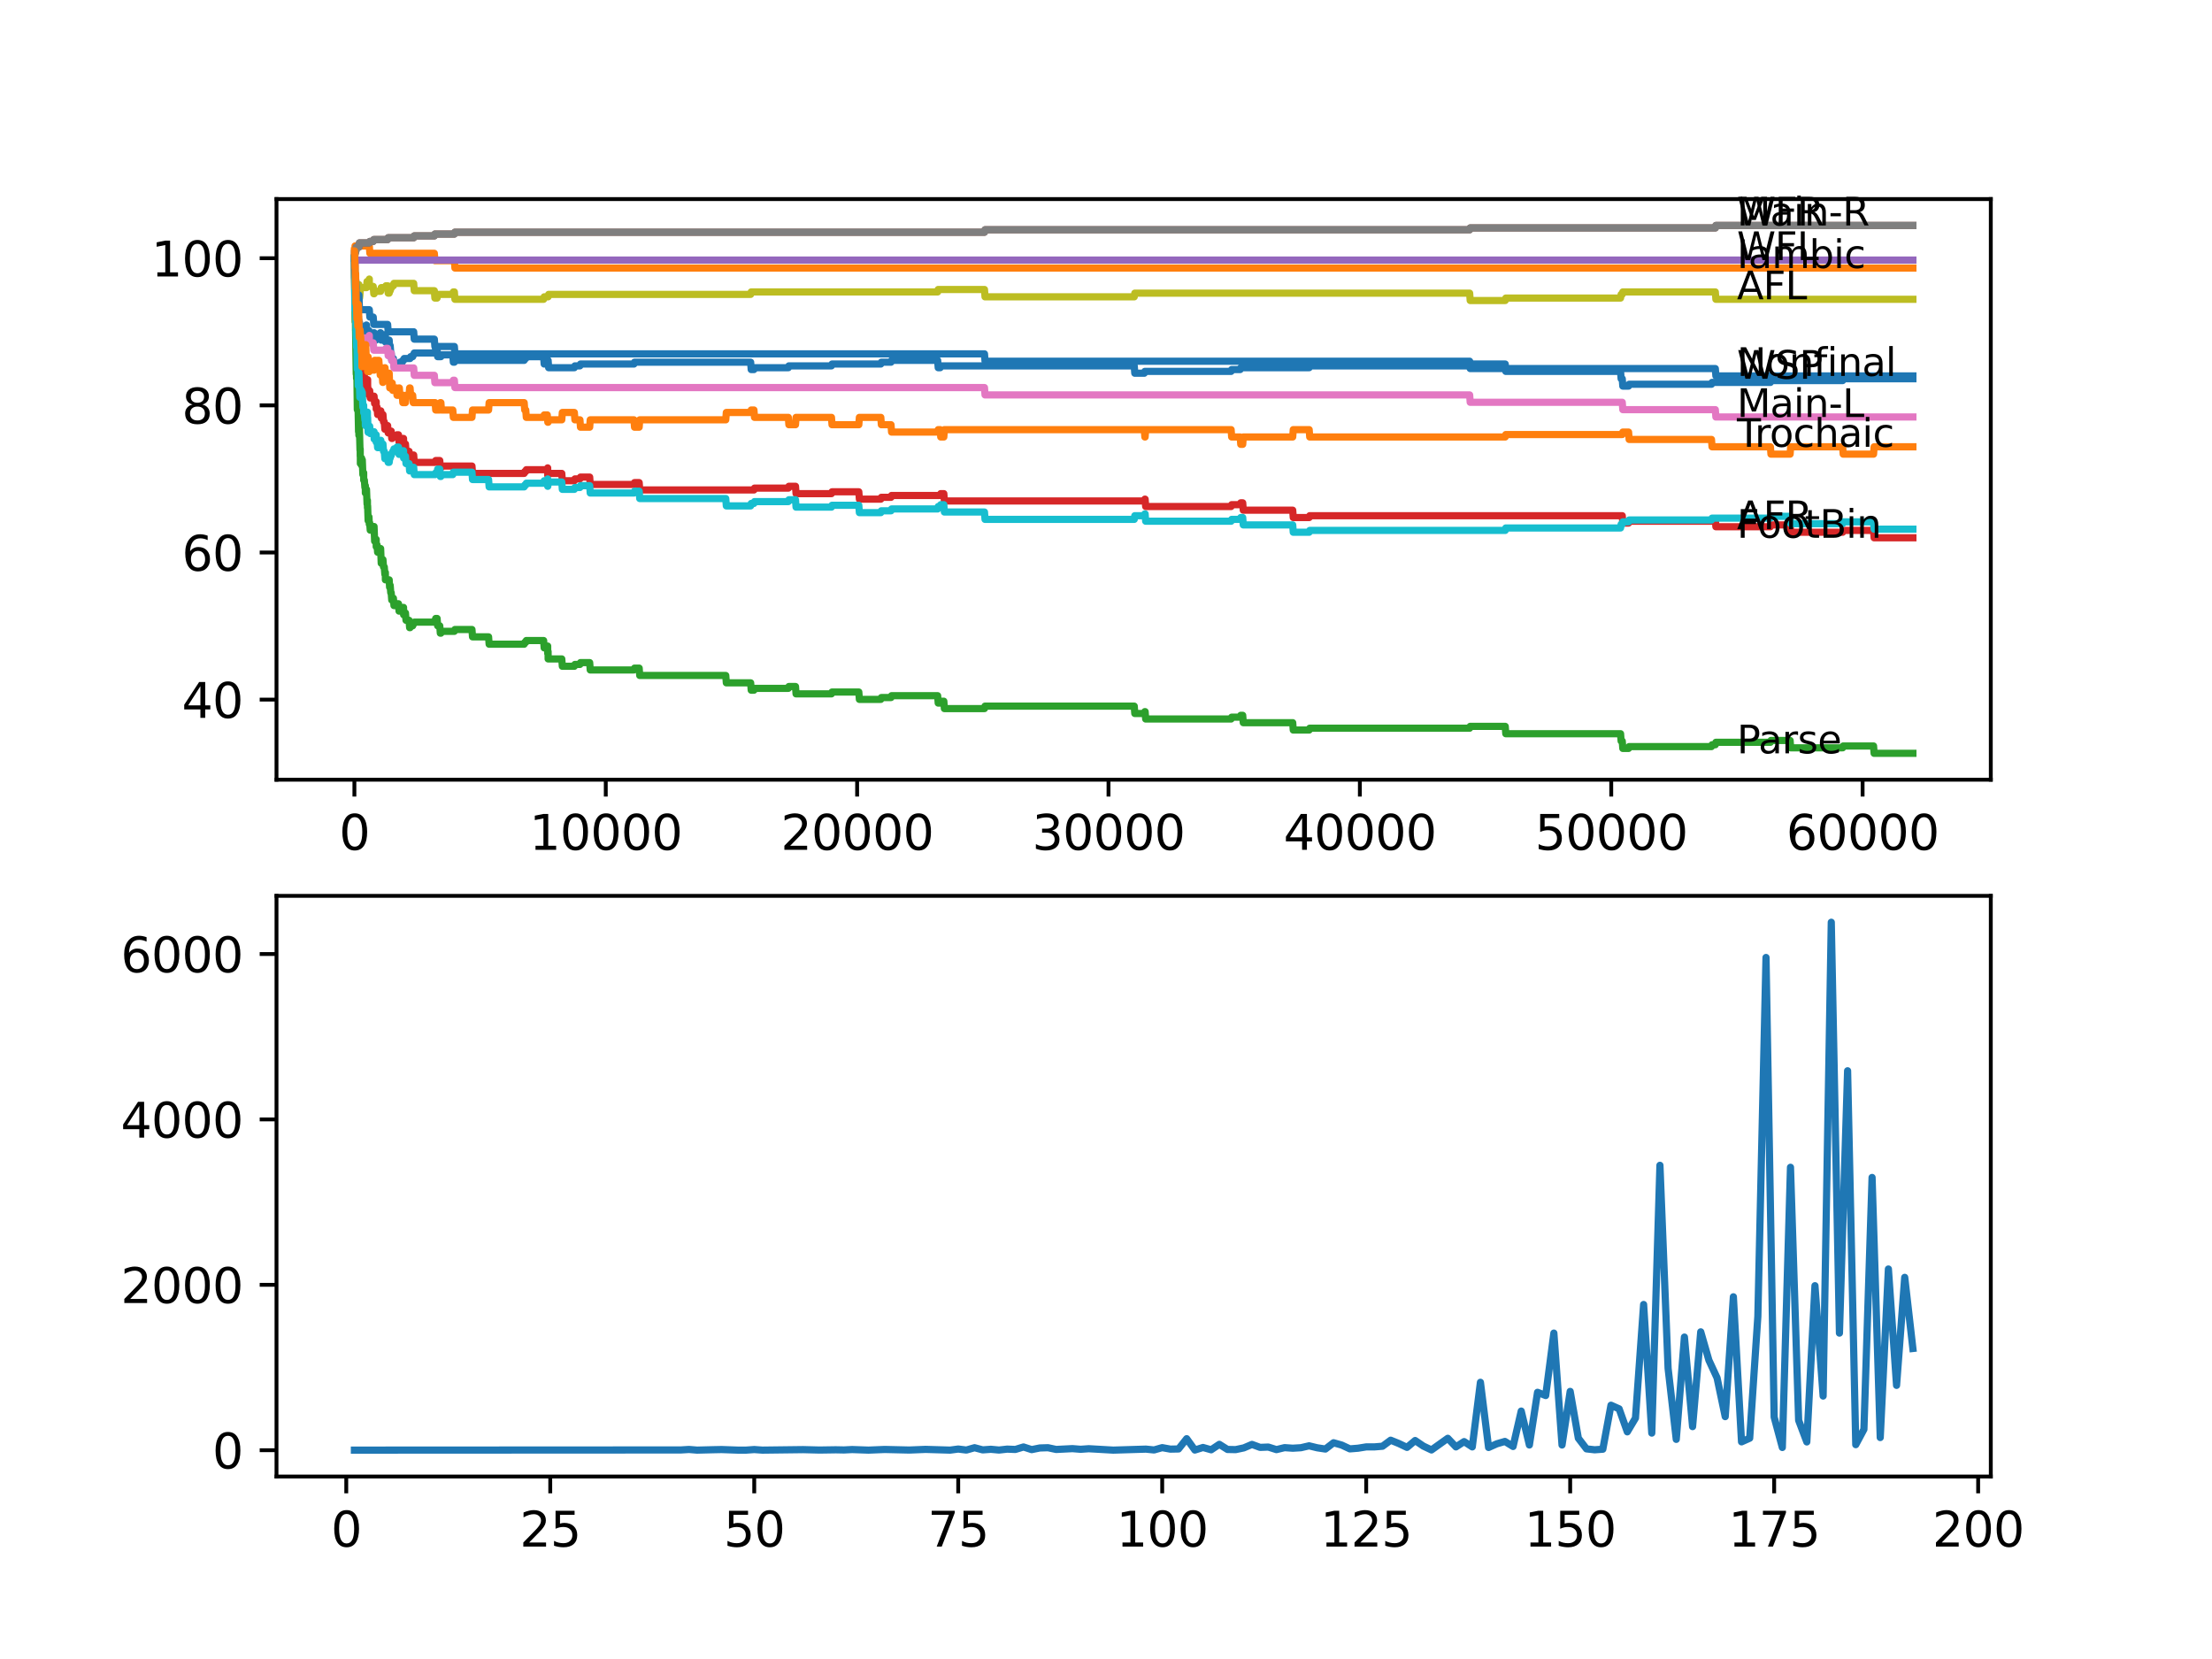 <?xml version="1.0" encoding="utf-8" standalone="no"?>
<!DOCTYPE svg PUBLIC "-//W3C//DTD SVG 1.1//EN"
  "http://www.w3.org/Graphics/SVG/1.1/DTD/svg11.dtd">
<svg xmlns:xlink="http://www.w3.org/1999/xlink" width="460.8pt" height="345.6pt" viewBox="0 0 460.8 345.6" xmlns="http://www.w3.org/2000/svg" version="1.1">
 <defs>
  <style type="text/css">*{stroke-linejoin: round; stroke-linecap: butt}</style>
 </defs>
 <g id="figure_1">
  <g id="patch_1">
   <path d="M 0 345.6 
L 460.8 345.6 
L 460.8 0 
L 0 0 
z
" style="fill: #ffffff"/>
  </g>
  <g id="axes_1">
   <g id="patch_2">
    <path d="M 57.6 162.432 
L 414.72 162.432 
L 414.72 41.472 
L 57.6 41.472 
z
" style="fill: #ffffff"/>
   </g>
   <g id="matplotlib.axis_1">
    <g id="xtick_1">
     <g id="line2d_1">
      <defs>
       <path id="m8c3e7c4139" d="M 0 0 
L 0 3.5 
" style="stroke: #000000; stroke-width: 0.8"/>
      </defs>
      <g>
       <use xlink:href="#m8c3e7c4139" x="73.827" y="162.432" style="stroke: #000000; stroke-width: 0.8"/>
      </g>
     </g>
     <g id="text_1">
      <!-- 0 -->
      <g transform="translate(70.646 177.03)scale(0.1 -0.1)">
       <defs>
        <path id="DejaVuSans-30" d="M 2034 4250 
Q 1547 4250 1301 3770 
Q 1056 3291 1056 2328 
Q 1056 1369 1301 889 
Q 1547 409 2034 409 
Q 2525 409 2770 889 
Q 3016 1369 3016 2328 
Q 3016 3291 2770 3770 
Q 2525 4250 2034 4250 
z
M 2034 4750 
Q 2819 4750 3233 4129 
Q 3647 3509 3647 2328 
Q 3647 1150 3233 529 
Q 2819 -91 2034 -91 
Q 1250 -91 836 529 
Q 422 1150 422 2328 
Q 422 3509 836 4129 
Q 1250 4750 2034 4750 
z
" transform="scale(0.016)"/>
       </defs>
       <use xlink:href="#DejaVuSans-30"/>
      </g>
     </g>
    </g>
    <g id="xtick_2">
     <g id="line2d_2">
      <g>
       <use xlink:href="#m8c3e7c4139" x="126.192" y="162.432" style="stroke: #000000; stroke-width: 0.8"/>
      </g>
     </g>
     <g id="text_2">
      <!-- 10000 -->
      <g transform="translate(110.286 177.03)scale(0.1 -0.1)">
       <defs>
        <path id="DejaVuSans-31" d="M 794 531 
L 1825 531 
L 1825 4091 
L 703 3866 
L 703 4441 
L 1819 4666 
L 2450 4666 
L 2450 531 
L 3481 531 
L 3481 0 
L 794 0 
L 794 531 
z
" transform="scale(0.016)"/>
       </defs>
       <use xlink:href="#DejaVuSans-31"/>
       <use xlink:href="#DejaVuSans-30" x="63.623"/>
       <use xlink:href="#DejaVuSans-30" x="127.246"/>
       <use xlink:href="#DejaVuSans-30" x="190.869"/>
       <use xlink:href="#DejaVuSans-30" x="254.492"/>
      </g>
     </g>
    </g>
    <g id="xtick_3">
     <g id="line2d_3">
      <g>
       <use xlink:href="#m8c3e7c4139" x="178.556" y="162.432" style="stroke: #000000; stroke-width: 0.8"/>
      </g>
     </g>
     <g id="text_3">
      <!-- 20000 -->
      <g transform="translate(162.65 177.03)scale(0.1 -0.1)">
       <defs>
        <path id="DejaVuSans-32" d="M 1228 531 
L 3431 531 
L 3431 0 
L 469 0 
L 469 531 
Q 828 903 1448 1529 
Q 2069 2156 2228 2338 
Q 2531 2678 2651 2914 
Q 2772 3150 2772 3378 
Q 2772 3750 2511 3984 
Q 2250 4219 1831 4219 
Q 1534 4219 1204 4116 
Q 875 4013 500 3803 
L 500 4441 
Q 881 4594 1212 4672 
Q 1544 4750 1819 4750 
Q 2544 4750 2975 4387 
Q 3406 4025 3406 3419 
Q 3406 3131 3298 2873 
Q 3191 2616 2906 2266 
Q 2828 2175 2409 1742 
Q 1991 1309 1228 531 
z
" transform="scale(0.016)"/>
       </defs>
       <use xlink:href="#DejaVuSans-32"/>
       <use xlink:href="#DejaVuSans-30" x="63.623"/>
       <use xlink:href="#DejaVuSans-30" x="127.246"/>
       <use xlink:href="#DejaVuSans-30" x="190.869"/>
       <use xlink:href="#DejaVuSans-30" x="254.492"/>
      </g>
     </g>
    </g>
    <g id="xtick_4">
     <g id="line2d_4">
      <g>
       <use xlink:href="#m8c3e7c4139" x="230.921" y="162.432" style="stroke: #000000; stroke-width: 0.8"/>
      </g>
     </g>
     <g id="text_4">
      <!-- 30000 -->
      <g transform="translate(215.015 177.03)scale(0.1 -0.1)">
       <defs>
        <path id="DejaVuSans-33" d="M 2597 2516 
Q 3050 2419 3304 2112 
Q 3559 1806 3559 1356 
Q 3559 666 3084 287 
Q 2609 -91 1734 -91 
Q 1441 -91 1130 -33 
Q 819 25 488 141 
L 488 750 
Q 750 597 1062 519 
Q 1375 441 1716 441 
Q 2309 441 2620 675 
Q 2931 909 2931 1356 
Q 2931 1769 2642 2001 
Q 2353 2234 1838 2234 
L 1294 2234 
L 1294 2753 
L 1863 2753 
Q 2328 2753 2575 2939 
Q 2822 3125 2822 3475 
Q 2822 3834 2567 4026 
Q 2313 4219 1838 4219 
Q 1578 4219 1281 4162 
Q 984 4106 628 3988 
L 628 4550 
Q 988 4650 1302 4700 
Q 1616 4750 1894 4750 
Q 2613 4750 3031 4423 
Q 3450 4097 3450 3541 
Q 3450 3153 3228 2886 
Q 3006 2619 2597 2516 
z
" transform="scale(0.016)"/>
       </defs>
       <use xlink:href="#DejaVuSans-33"/>
       <use xlink:href="#DejaVuSans-30" x="63.623"/>
       <use xlink:href="#DejaVuSans-30" x="127.246"/>
       <use xlink:href="#DejaVuSans-30" x="190.869"/>
       <use xlink:href="#DejaVuSans-30" x="254.492"/>
      </g>
     </g>
    </g>
    <g id="xtick_5">
     <g id="line2d_5">
      <g>
       <use xlink:href="#m8c3e7c4139" x="283.285" y="162.432" style="stroke: #000000; stroke-width: 0.8"/>
      </g>
     </g>
     <g id="text_5">
      <!-- 40000 -->
      <g transform="translate(267.379 177.03)scale(0.1 -0.1)">
       <defs>
        <path id="DejaVuSans-34" d="M 2419 4116 
L 825 1625 
L 2419 1625 
L 2419 4116 
z
M 2253 4666 
L 3047 4666 
L 3047 1625 
L 3713 1625 
L 3713 1100 
L 3047 1100 
L 3047 0 
L 2419 0 
L 2419 1100 
L 313 1100 
L 313 1709 
L 2253 4666 
z
" transform="scale(0.016)"/>
       </defs>
       <use xlink:href="#DejaVuSans-34"/>
       <use xlink:href="#DejaVuSans-30" x="63.623"/>
       <use xlink:href="#DejaVuSans-30" x="127.246"/>
       <use xlink:href="#DejaVuSans-30" x="190.869"/>
       <use xlink:href="#DejaVuSans-30" x="254.492"/>
      </g>
     </g>
    </g>
    <g id="xtick_6">
     <g id="line2d_6">
      <g>
       <use xlink:href="#m8c3e7c4139" x="335.65" y="162.432" style="stroke: #000000; stroke-width: 0.8"/>
      </g>
     </g>
     <g id="text_6">
      <!-- 50000 -->
      <g transform="translate(319.744 177.03)scale(0.1 -0.1)">
       <defs>
        <path id="DejaVuSans-35" d="M 691 4666 
L 3169 4666 
L 3169 4134 
L 1269 4134 
L 1269 2991 
Q 1406 3038 1543 3061 
Q 1681 3084 1819 3084 
Q 2600 3084 3056 2656 
Q 3513 2228 3513 1497 
Q 3513 744 3044 326 
Q 2575 -91 1722 -91 
Q 1428 -91 1123 -41 
Q 819 9 494 109 
L 494 744 
Q 775 591 1075 516 
Q 1375 441 1709 441 
Q 2250 441 2565 725 
Q 2881 1009 2881 1497 
Q 2881 1984 2565 2268 
Q 2250 2553 1709 2553 
Q 1456 2553 1204 2497 
Q 953 2441 691 2322 
L 691 4666 
z
" transform="scale(0.016)"/>
       </defs>
       <use xlink:href="#DejaVuSans-35"/>
       <use xlink:href="#DejaVuSans-30" x="63.623"/>
       <use xlink:href="#DejaVuSans-30" x="127.246"/>
       <use xlink:href="#DejaVuSans-30" x="190.869"/>
       <use xlink:href="#DejaVuSans-30" x="254.492"/>
      </g>
     </g>
    </g>
    <g id="xtick_7">
     <g id="line2d_7">
      <g>
       <use xlink:href="#m8c3e7c4139" x="388.014" y="162.432" style="stroke: #000000; stroke-width: 0.8"/>
      </g>
     </g>
     <g id="text_7">
      <!-- 60000 -->
      <g transform="translate(372.108 177.03)scale(0.1 -0.1)">
       <defs>
        <path id="DejaVuSans-36" d="M 2113 2584 
Q 1688 2584 1439 2293 
Q 1191 2003 1191 1497 
Q 1191 994 1439 701 
Q 1688 409 2113 409 
Q 2538 409 2786 701 
Q 3034 994 3034 1497 
Q 3034 2003 2786 2293 
Q 2538 2584 2113 2584 
z
M 3366 4563 
L 3366 3988 
Q 3128 4100 2886 4159 
Q 2644 4219 2406 4219 
Q 1781 4219 1451 3797 
Q 1122 3375 1075 2522 
Q 1259 2794 1537 2939 
Q 1816 3084 2150 3084 
Q 2853 3084 3261 2657 
Q 3669 2231 3669 1497 
Q 3669 778 3244 343 
Q 2819 -91 2113 -91 
Q 1303 -91 875 529 
Q 447 1150 447 2328 
Q 447 3434 972 4092 
Q 1497 4750 2381 4750 
Q 2619 4750 2861 4703 
Q 3103 4656 3366 4563 
z
" transform="scale(0.016)"/>
       </defs>
       <use xlink:href="#DejaVuSans-36"/>
       <use xlink:href="#DejaVuSans-30" x="63.623"/>
       <use xlink:href="#DejaVuSans-30" x="127.246"/>
       <use xlink:href="#DejaVuSans-30" x="190.869"/>
       <use xlink:href="#DejaVuSans-30" x="254.492"/>
      </g>
     </g>
    </g>
   </g>
   <g id="matplotlib.axis_2">
    <g id="ytick_1">
     <g id="line2d_8">
      <defs>
       <path id="mf3f2952005" d="M 0 0 
L -3.5 0 
" style="stroke: #000000; stroke-width: 0.8"/>
      </defs>
      <g>
       <use xlink:href="#mf3f2952005" x="57.6" y="145.746" style="stroke: #000000; stroke-width: 0.8"/>
      </g>
     </g>
     <g id="text_8">
      <!-- 40 -->
      <g transform="translate(37.875 149.545)scale(0.1 -0.1)">
       <use xlink:href="#DejaVuSans-34"/>
       <use xlink:href="#DejaVuSans-30" x="63.623"/>
      </g>
     </g>
    </g>
    <g id="ytick_2">
     <g id="line2d_9">
      <g>
       <use xlink:href="#mf3f2952005" x="57.6" y="115.094" style="stroke: #000000; stroke-width: 0.8"/>
      </g>
     </g>
     <g id="text_9">
      <!-- 60 -->
      <g transform="translate(37.875 118.893)scale(0.1 -0.1)">
       <use xlink:href="#DejaVuSans-36"/>
       <use xlink:href="#DejaVuSans-30" x="63.623"/>
      </g>
     </g>
    </g>
    <g id="ytick_3">
     <g id="line2d_10">
      <g>
       <use xlink:href="#mf3f2952005" x="57.6" y="84.442" style="stroke: #000000; stroke-width: 0.8"/>
      </g>
     </g>
     <g id="text_10">
      <!-- 80 -->
      <g transform="translate(37.875 88.241)scale(0.1 -0.1)">
       <defs>
        <path id="DejaVuSans-38" d="M 2034 2216 
Q 1584 2216 1326 1975 
Q 1069 1734 1069 1313 
Q 1069 891 1326 650 
Q 1584 409 2034 409 
Q 2484 409 2743 651 
Q 3003 894 3003 1313 
Q 3003 1734 2745 1975 
Q 2488 2216 2034 2216 
z
M 1403 2484 
Q 997 2584 770 2862 
Q 544 3141 544 3541 
Q 544 4100 942 4425 
Q 1341 4750 2034 4750 
Q 2731 4750 3128 4425 
Q 3525 4100 3525 3541 
Q 3525 3141 3298 2862 
Q 3072 2584 2669 2484 
Q 3125 2378 3379 2068 
Q 3634 1759 3634 1313 
Q 3634 634 3220 271 
Q 2806 -91 2034 -91 
Q 1263 -91 848 271 
Q 434 634 434 1313 
Q 434 1759 690 2068 
Q 947 2378 1403 2484 
z
M 1172 3481 
Q 1172 3119 1398 2916 
Q 1625 2713 2034 2713 
Q 2441 2713 2670 2916 
Q 2900 3119 2900 3481 
Q 2900 3844 2670 4047 
Q 2441 4250 2034 4250 
Q 1625 4250 1398 4047 
Q 1172 3844 1172 3481 
z
" transform="scale(0.016)"/>
       </defs>
       <use xlink:href="#DejaVuSans-38"/>
       <use xlink:href="#DejaVuSans-30" x="63.623"/>
      </g>
     </g>
    </g>
    <g id="ytick_4">
     <g id="line2d_11">
      <g>
       <use xlink:href="#mf3f2952005" x="57.6" y="53.79" style="stroke: #000000; stroke-width: 0.8"/>
      </g>
     </g>
     <g id="text_11">
      <!-- 100 -->
      <g transform="translate(31.512 57.589)scale(0.1 -0.1)">
       <use xlink:href="#DejaVuSans-31"/>
       <use xlink:href="#DejaVuSans-30" x="63.623"/>
       <use xlink:href="#DejaVuSans-30" x="127.246"/>
      </g>
     </g>
    </g>
   </g>
   <g id="line2d_12">
    <path d="M 73.833 53.79 
L 73.843 52.258 
L 73.885 57.877 
L 73.922 56.855 
L 73.985 62.73 
L 74.042 60.942 
L 74.047 60.942 
L 74.168 67.2 
L 74.173 66.434 
L 74.184 66.179 
L 74.189 67.711 
L 74.262 67.456 
L 74.267 67.456 
L 74.367 66.306 
L 74.372 67.839 
L 74.414 67.839 
L 74.545 66.306 
L 74.634 66.306 
L 74.665 65.923 
L 74.671 67.456 
L 74.739 66.69 
L 74.749 66.69 
L 74.77 68.222 
L 74.859 67.2 
L 74.906 67.2 
L 75.011 70.266 
L 75.027 70.01 
L 75.037 70.01 
L 75.074 71.543 
L 75.147 71.16 
L 75.268 70.393 
L 75.336 70.393 
L 75.461 69.244 
L 75.723 69.244 
L 75.838 68.861 
L 76.058 68.861 
L 76.173 68.478 
L 76.189 68.478 
L 76.31 67.711 
L 76.346 67.711 
L 76.467 70.776 
L 76.498 70.776 
L 76.624 69.627 
L 76.687 69.627 
L 76.807 68.861 
L 76.865 68.861 
L 76.933 70.393 
L 76.98 70.087 
L 77.739 70.087 
L 77.86 69.321 
L 77.949 69.321 
L 78.064 70.853 
L 78.32 70.853 
L 78.441 70.087 
L 78.917 70.087 
L 79.033 69.704 
L 79.095 69.704 
L 79.211 69.321 
L 79.294 69.321 
L 79.41 70.853 
L 79.493 70.853 
L 79.609 70.47 
L 79.619 70.47 
L 79.734 70.087 
L 80.205 70.087 
L 80.279 69.704 
L 80.284 71.236 
L 80.3 71.236 
L 80.75 71.236 
L 80.865 70.853 
L 81.075 70.853 
L 81.159 72.386 
L 81.185 72.003 
L 81.284 72.003 
L 81.399 73.535 
L 81.494 73.535 
L 81.609 75.068 
L 81.703 75.068 
L 81.818 74.685 
L 81.954 74.685 
L 82.07 76.217 
L 82.588 76.217 
L 82.703 75.834 
L 83.19 75.834 
L 83.305 75.451 
L 83.803 75.451 
L 83.918 75.068 
L 84.08 75.068 
L 84.196 74.685 
L 85.426 74.685 
L 85.541 74.301 
L 85.971 74.301 
L 86.086 73.918 
L 86.18 73.918 
L 86.295 73.535 
L 90.479 73.535 
L 90.595 73.152 
L 90.652 73.152 
L 90.767 72.769 
L 91.055 72.769 
L 91.171 74.301 
L 91.846 74.301 
L 91.961 73.918 
L 94.323 73.918 
L 94.438 75.451 
L 94.653 75.451 
L 94.768 75.068 
L 109.194 75.068 
L 109.31 74.685 
L 109.524 74.685 
L 109.64 74.301 
L 113.247 74.301 
L 113.363 75.834 
L 114.007 75.834 
L 114.127 75.068 
L 114.18 75.068 
L 114.295 76.6 
L 119.646 76.6 
L 119.762 76.217 
L 120.809 76.217 
L 120.924 75.834 
L 132.067 75.834 
L 132.182 75.451 
L 156.375 75.451 
L 156.49 76.983 
L 157.061 76.983 
L 157.176 76.6 
L 164.224 76.6 
L 164.339 76.217 
L 173.21 76.217 
L 173.325 75.834 
L 183.489 75.834 
L 183.604 75.451 
L 185.615 75.451 
L 185.73 75.068 
L 195.329 75.068 
L 195.444 76.6 
L 195.858 76.6 
L 195.973 76.217 
L 236.283 76.217 
L 236.398 77.75 
L 238.378 77.75 
L 238.493 77.367 
L 256.464 77.367 
L 256.58 76.983 
L 258.355 76.983 
L 258.47 76.6 
L 272.723 76.6 
L 272.839 76.217 
L 306.153 76.217 
L 306.268 75.834 
L 313.568 75.834 
L 313.683 77.367 
L 337.593 77.367 
L 337.708 78.899 
L 337.943 78.899 
L 338.059 80.432 
L 339.263 80.432 
L 339.378 80.049 
L 356.533 80.049 
L 356.648 79.666 
L 368.807 79.666 
L 368.922 79.282 
L 383.857 79.282 
L 383.972 78.899 
L 398.487 78.899 
L 398.487 78.899 
" clip-path="url(#p950f5cb0d2)" style="fill: none; stroke: #1f77b4; stroke-width: 1.5; stroke-linecap: square"/>
   </g>
   <g id="line2d_13">
    <path d="M 73.833 55.323 
L 73.969 51.236 
L 76.933 51.236 
L 77.048 52.768 
L 90.479 52.768 
L 90.595 54.301 
L 94.653 54.301 
L 94.768 55.834 
L 398.487 55.834 
L 398.487 55.834 
" clip-path="url(#p950f5cb0d2)" style="fill: none; stroke: #ff7f0e; stroke-width: 1.5; stroke-linecap: square"/>
   </g>
   <g id="line2d_14">
    <path d="M 73.833 53.79 
L 73.985 67.073 
L 74 67.073 
L 74.047 65.796 
L 74.063 68.861 
L 74.074 68.861 
L 74.215 77.929 
L 74.22 77.929 
L 74.273 77.29 
L 74.278 78.823 
L 74.325 78.056 
L 74.351 78.056 
L 74.435 85.336 
L 74.482 84.57 
L 74.524 84.57 
L 74.571 84.187 
L 74.576 85.719 
L 74.608 85.719 
L 74.692 89.934 
L 74.728 89.168 
L 74.749 89.168 
L 74.765 90.7 
L 74.859 89.168 
L 74.87 89.168 
L 74.995 93.765 
L 75.011 93.765 
L 75.037 93.51 
L 75.042 95.043 
L 75.069 95.043 
L 75.074 96.575 
L 75.178 95.426 
L 75.315 95.426 
L 75.336 96.958 
L 75.425 95.809 
L 75.472 95.809 
L 75.592 98.874 
L 75.723 98.874 
L 75.76 98.491 
L 75.765 100.023 
L 75.817 100.023 
L 75.901 100.023 
L 76.016 101.556 
L 76.058 101.556 
L 76.105 101.173 
L 76.111 102.706 
L 76.152 102.706 
L 76.189 102.706 
L 76.31 101.939 
L 76.346 101.939 
L 76.467 105.004 
L 76.498 105.004 
L 76.54 104.238 
L 76.545 105.771 
L 76.582 105.388 
L 76.687 108.453 
L 76.697 108.07 
L 76.702 108.07 
L 76.818 107.686 
L 76.865 107.686 
L 76.933 109.219 
L 76.98 108.913 
L 77.011 108.913 
L 77.126 110.445 
L 77.739 110.445 
L 77.86 109.679 
L 77.922 109.679 
L 78.043 112.744 
L 78.32 112.744 
L 78.367 112.361 
L 78.373 113.893 
L 78.42 113.51 
L 78.551 113.51 
L 78.666 115.043 
L 78.917 115.043 
L 79.033 114.66 
L 79.095 114.66 
L 79.211 114.277 
L 79.294 114.277 
L 79.415 117.342 
L 79.493 117.342 
L 79.609 116.959 
L 79.619 116.959 
L 79.734 116.576 
L 79.776 116.576 
L 79.891 118.108 
L 80.054 118.108 
L 80.169 119.641 
L 80.205 119.641 
L 80.279 119.258 
L 80.284 120.79 
L 80.3 120.79 
L 81.075 120.79 
L 81.159 122.323 
L 81.185 121.94 
L 81.284 121.94 
L 81.399 123.472 
L 81.494 123.472 
L 81.609 125.005 
L 81.703 125.005 
L 81.818 124.622 
L 81.954 124.622 
L 82.07 126.154 
L 82.588 126.154 
L 82.703 125.771 
L 83.012 125.771 
L 83.127 127.304 
L 83.19 127.304 
L 83.305 126.921 
L 83.803 126.921 
L 83.918 126.537 
L 84.065 126.537 
L 84.08 128.07 
L 84.175 127.687 
L 84.463 127.687 
L 84.578 129.219 
L 85.217 129.219 
L 85.332 130.752 
L 85.426 130.752 
L 85.541 130.369 
L 85.971 130.369 
L 86.086 129.986 
L 86.18 129.986 
L 86.295 129.603 
L 90.479 129.603 
L 90.595 129.219 
L 90.652 129.219 
L 90.767 128.836 
L 91.055 128.836 
L 91.171 130.369 
L 91.61 130.369 
L 91.726 131.901 
L 91.846 131.901 
L 91.961 131.518 
L 94.653 131.518 
L 94.768 131.135 
L 98.318 131.135 
L 98.434 132.668 
L 101.78 132.668 
L 101.895 134.2 
L 109.194 134.2 
L 109.31 133.817 
L 109.524 133.817 
L 109.64 133.434 
L 113.247 133.434 
L 113.363 134.967 
L 114.007 134.967 
L 114.091 134.583 
L 114.096 136.116 
L 114.101 136.116 
L 114.117 136.116 
L 114.18 135.733 
L 114.185 137.266 
L 114.211 137.266 
L 117.028 137.266 
L 117.143 138.798 
L 119.646 138.798 
L 119.762 138.415 
L 120.809 138.415 
L 120.924 138.032 
L 122.841 138.032 
L 122.956 139.564 
L 132.067 139.564 
L 132.182 139.181 
L 133.151 139.181 
L 133.266 140.714 
L 151.191 140.714 
L 151.306 142.246 
L 156.375 142.246 
L 156.49 143.779 
L 157.061 143.779 
L 157.176 143.396 
L 164.224 143.396 
L 164.339 143.013 
L 165.717 143.013 
L 165.832 144.545 
L 173.21 144.545 
L 173.325 144.162 
L 178.907 144.162 
L 179.022 145.695 
L 183.489 145.695 
L 183.604 145.312 
L 185.615 145.312 
L 185.73 144.928 
L 195.329 144.928 
L 195.444 146.461 
L 195.858 146.461 
L 195.973 146.078 
L 196.617 146.078 
L 196.732 147.611 
L 205.084 147.611 
L 205.2 147.1 
L 236.283 147.1 
L 236.398 148.632 
L 238.378 148.632 
L 238.493 148.249 
L 238.55 148.249 
L 238.666 149.782 
L 256.464 149.782 
L 256.58 149.399 
L 258.355 149.399 
L 258.47 149.015 
L 258.878 149.015 
L 258.994 150.548 
L 269.294 150.548 
L 269.409 152.081 
L 272.723 152.081 
L 272.839 151.697 
L 306.153 151.697 
L 306.268 151.314 
L 313.568 151.314 
L 313.683 152.847 
L 337.593 152.847 
L 337.708 154.379 
L 337.943 154.379 
L 338.059 155.912 
L 339.263 155.912 
L 339.378 155.529 
L 356.533 155.529 
L 356.648 155.146 
L 357.334 155.146 
L 357.449 154.635 
L 368.807 154.635 
L 368.922 154.252 
L 372.912 154.252 
L 373.028 155.784 
L 383.857 155.784 
L 383.972 155.401 
L 390.297 155.401 
L 390.413 156.934 
L 398.487 156.934 
L 398.487 156.934 
" clip-path="url(#p950f5cb0d2)" style="fill: none; stroke: #2ca02c; stroke-width: 1.5; stroke-linecap: square"/>
   </g>
   <g id="line2d_15">
    <path d="M 73.833 53.79 
L 73.843 53.79 
L 73.943 60.431 
L 73.974 60.176 
L 73.985 60.176 
L 74.058 59.282 
L 74.063 60.815 
L 74.074 60.815 
L 74.173 64.008 
L 74.194 63.752 
L 74.205 63.752 
L 74.22 65.285 
L 74.314 63.88 
L 74.351 63.88 
L 74.435 69.244 
L 74.477 68.861 
L 74.571 68.094 
L 74.576 69.627 
L 74.608 69.627 
L 74.634 72.692 
L 74.723 71.543 
L 74.765 71.543 
L 74.88 73.969 
L 74.906 73.969 
L 74.917 73.586 
L 74.922 75.119 
L 75 75.119 
L 75.011 75.119 
L 75.069 74.863 
L 75.074 76.396 
L 75.1 76.013 
L 75.147 76.013 
L 75.268 75.247 
L 75.315 75.247 
L 75.336 76.779 
L 75.425 75.63 
L 75.472 75.63 
L 75.587 77.162 
L 75.723 77.162 
L 75.76 76.779 
L 75.765 78.312 
L 75.817 78.312 
L 75.901 78.312 
L 76.016 79.844 
L 76.058 79.844 
L 76.105 79.461 
L 76.111 80.994 
L 76.152 80.994 
L 76.189 80.994 
L 76.31 80.227 
L 76.498 80.227 
L 76.582 79.078 
L 76.587 80.611 
L 76.603 80.611 
L 76.619 80.611 
L 76.687 82.143 
L 76.728 81.377 
L 77.011 81.377 
L 77.126 82.91 
L 77.739 82.91 
L 77.854 82.526 
L 77.922 82.526 
L 78.038 84.059 
L 78.32 84.059 
L 78.367 83.676 
L 78.373 85.208 
L 78.42 84.825 
L 78.551 84.825 
L 78.666 86.358 
L 78.917 86.358 
L 79.033 85.975 
L 79.095 85.975 
L 79.211 85.592 
L 79.331 85.592 
L 79.446 87.124 
L 79.493 87.124 
L 79.609 86.741 
L 79.619 86.741 
L 79.734 86.358 
L 79.776 86.358 
L 79.891 87.89 
L 80.054 87.89 
L 80.169 89.423 
L 80.205 89.423 
L 80.326 88.657 
L 80.75 88.657 
L 80.865 90.189 
L 81.159 90.189 
L 81.274 89.806 
L 81.494 89.806 
L 81.609 91.339 
L 81.703 91.339 
L 81.818 90.956 
L 82.588 90.956 
L 82.703 90.572 
L 83.012 90.572 
L 83.127 92.105 
L 83.19 92.105 
L 83.305 91.722 
L 83.803 91.722 
L 83.918 91.339 
L 84.065 91.339 
L 84.08 92.871 
L 84.175 92.488 
L 84.463 92.488 
L 84.578 94.021 
L 85.217 94.021 
L 85.332 95.553 
L 85.426 95.553 
L 85.541 95.17 
L 85.971 95.17 
L 86.086 94.787 
L 86.18 94.787 
L 86.295 96.32 
L 90.652 96.32 
L 90.767 95.937 
L 91.61 95.937 
L 91.726 97.469 
L 91.846 97.469 
L 91.961 97.086 
L 98.318 97.086 
L 98.434 98.619 
L 109.194 98.619 
L 109.31 98.235 
L 109.524 98.235 
L 109.64 97.852 
L 114.007 97.852 
L 114.091 97.469 
L 114.096 99.002 
L 114.101 99.002 
L 114.117 99.002 
L 114.232 98.619 
L 117.028 98.619 
L 117.143 100.151 
L 119.646 100.151 
L 119.762 99.768 
L 120.809 99.768 
L 120.924 99.385 
L 122.841 99.385 
L 122.956 100.917 
L 132.067 100.917 
L 132.182 100.534 
L 133.151 100.534 
L 133.266 102.067 
L 157.061 102.067 
L 157.176 101.684 
L 164.224 101.684 
L 164.339 101.301 
L 165.717 101.301 
L 165.832 102.833 
L 173.21 102.833 
L 173.325 102.45 
L 178.907 102.45 
L 179.022 103.983 
L 183.489 103.983 
L 183.604 103.6 
L 185.615 103.6 
L 185.73 103.216 
L 195.858 103.216 
L 195.973 102.833 
L 196.617 102.833 
L 196.732 104.366 
L 238.378 104.366 
L 238.493 103.983 
L 238.55 103.983 
L 238.666 105.515 
L 256.464 105.515 
L 256.58 105.132 
L 258.355 105.132 
L 258.47 104.749 
L 258.878 104.749 
L 258.994 106.282 
L 269.294 106.282 
L 269.409 107.814 
L 272.723 107.814 
L 272.839 107.431 
L 337.943 107.431 
L 338.059 108.964 
L 339.263 108.964 
L 339.378 108.58 
L 356.533 108.58 
L 356.648 108.197 
L 357.334 108.197 
L 357.449 109.73 
L 368.807 109.73 
L 368.922 109.347 
L 372.912 109.347 
L 373.028 110.879 
L 383.857 110.879 
L 383.972 110.496 
L 390.297 110.496 
L 390.413 112.029 
L 398.487 112.029 
L 398.487 112.029 
" clip-path="url(#p950f5cb0d2)" style="fill: none; stroke: #d62728; stroke-width: 1.5; stroke-linecap: square"/>
   </g>
   <g id="line2d_16">
    <path d="M 73.833 53.79 
L 73.854 53.79 
L 73.885 56.345 
L 73.969 55.067 
L 74 55.067 
L 74.115 54.173 
L 398.487 54.173 
L 398.487 54.173 
" clip-path="url(#p950f5cb0d2)" style="fill: none; stroke: #9467bd; stroke-width: 1.5; stroke-linecap: square"/>
   </g>
   <g id="line2d_17">
    <path d="M 73.833 53.79 
L 73.854 53.79 
L 73.974 52.768 
L 73.995 52.768 
L 74.11 52.385 
L 74.121 52.385 
L 74.241 51.491 
L 74.765 51.491 
L 74.88 50.597 
L 76.933 50.597 
L 77.048 50.291 
L 77.75 50.291 
L 77.865 49.908 
L 80.75 49.908 
L 80.865 49.525 
L 86.18 49.525 
L 86.295 49.141 
L 90.479 49.141 
L 90.595 48.758 
L 94.653 48.758 
L 94.768 48.375 
L 205.084 48.375 
L 205.2 47.864 
L 306.153 47.864 
L 306.268 47.481 
L 357.334 47.481 
L 357.449 46.97 
L 398.487 46.97 
L 398.487 46.97 
" clip-path="url(#p950f5cb0d2)" style="fill: none; stroke: #8c564b; stroke-width: 1.5; stroke-linecap: square"/>
   </g>
   <g id="line2d_18">
    <path d="M 73.833 53.79 
L 73.937 61.453 
L 73.964 60.687 
L 73.985 60.687 
L 74.089 64.902 
L 74.105 64.646 
L 74.121 64.263 
L 74.157 66.562 
L 74.189 65.796 
L 74.22 67.328 
L 74.304 67.073 
L 74.367 67.073 
L 74.482 66.69 
L 74.665 66.69 
L 74.77 69.755 
L 74.786 69.499 
L 74.843 69.499 
L 74.906 71.032 
L 74.953 70.649 
L 75.011 70.649 
L 75.126 70.393 
L 76.865 70.393 
L 76.933 69.882 
L 76.938 71.415 
L 76.964 71.415 
L 77.75 71.415 
L 77.865 72.948 
L 80.279 72.948 
L 80.394 72.565 
L 80.75 72.565 
L 80.865 74.097 
L 81.075 74.097 
L 81.19 73.586 
L 81.494 73.586 
L 81.609 75.119 
L 81.954 75.119 
L 82.07 76.651 
L 86.18 76.651 
L 86.295 78.184 
L 90.479 78.184 
L 90.595 79.717 
L 94.323 79.717 
L 94.438 79.206 
L 94.653 79.206 
L 94.768 80.738 
L 205.084 80.738 
L 205.2 82.271 
L 306.153 82.271 
L 306.268 83.804 
L 337.943 83.804 
L 338.059 85.336 
L 357.334 85.336 
L 357.449 86.869 
L 398.487 86.869 
L 398.487 86.869 
" clip-path="url(#p950f5cb0d2)" style="fill: none; stroke: #e377c2; stroke-width: 1.5; stroke-linecap: square"/>
   </g>
   <g id="line2d_19">
    <path d="M 73.833 53.79 
L 73.854 53.79 
L 73.974 52.768 
L 73.995 52.768 
L 74.11 52.385 
L 74.121 52.385 
L 74.241 51.491 
L 74.765 51.491 
L 74.88 50.597 
L 76.933 50.597 
L 77.048 50.291 
L 77.75 50.291 
L 77.865 49.908 
L 80.75 49.908 
L 80.865 49.525 
L 86.18 49.525 
L 86.295 49.141 
L 90.479 49.141 
L 90.595 48.758 
L 94.653 48.758 
L 94.768 48.375 
L 205.084 48.375 
L 205.2 47.864 
L 306.153 47.864 
L 306.268 47.481 
L 357.334 47.481 
L 357.449 46.97 
L 398.487 46.97 
L 398.487 46.97 
" clip-path="url(#p950f5cb0d2)" style="fill: none; stroke: #7f7f7f; stroke-width: 1.5; stroke-linecap: square"/>
   </g>
   <g id="line2d_20">
    <path d="M 73.833 53.79 
L 73.922 60.431 
L 73.958 58.388 
L 73.979 58.388 
L 73.985 57.622 
L 74 60.687 
L 74.079 59.537 
L 74.084 59.537 
L 74.142 61.198 
L 74.189 59.154 
L 74.194 60.687 
L 74.22 60.687 
L 74.335 60.431 
L 74.367 60.431 
L 74.482 60.048 
L 74.749 60.048 
L 74.765 59.282 
L 74.77 60.815 
L 74.843 60.559 
L 74.906 62.092 
L 74.953 61.709 
L 74.959 61.709 
L 75.079 59.921 
L 76.346 59.921 
L 76.461 58.643 
L 76.865 58.643 
L 76.933 58.133 
L 76.938 59.665 
L 76.964 59.665 
L 77.75 59.665 
L 77.865 61.198 
L 77.949 61.198 
L 78.064 60.687 
L 79.294 60.687 
L 79.41 59.921 
L 80.279 59.921 
L 80.394 59.537 
L 80.75 59.537 
L 80.865 61.07 
L 81.075 61.07 
L 81.19 60.559 
L 81.284 60.559 
L 81.399 60.048 
L 81.494 60.048 
L 81.609 59.537 
L 81.954 59.537 
L 82.07 59.027 
L 86.18 59.027 
L 86.295 60.559 
L 90.479 60.559 
L 90.595 62.092 
L 91.055 62.092 
L 91.171 61.325 
L 94.323 61.325 
L 94.438 60.815 
L 94.653 60.815 
L 94.768 62.347 
L 113.247 62.347 
L 113.363 61.836 
L 114.18 61.836 
L 114.295 61.325 
L 156.375 61.325 
L 156.49 60.815 
L 195.329 60.815 
L 195.444 60.304 
L 205.084 60.304 
L 205.2 61.836 
L 236.283 61.836 
L 236.398 61.07 
L 306.153 61.07 
L 306.268 62.603 
L 313.568 62.603 
L 313.683 62.092 
L 337.593 62.092 
L 337.708 61.325 
L 337.943 61.325 
L 338.059 60.815 
L 357.334 60.815 
L 357.449 62.347 
L 398.487 62.347 
L 398.487 62.347 
" clip-path="url(#p950f5cb0d2)" style="fill: none; stroke: #bcbd22; stroke-width: 1.5; stroke-linecap: square"/>
   </g>
   <g id="line2d_21">
    <path d="M 73.833 53.79 
L 73.838 53.79 
L 73.922 64.518 
L 73.974 62.475 
L 73.979 62.475 
L 73.995 61.198 
L 74.063 66.179 
L 74.074 66.179 
L 74.115 65.796 
L 74.194 69.882 
L 74.205 69.882 
L 74.278 72.309 
L 74.32 71.543 
L 74.351 71.543 
L 74.435 76.907 
L 74.477 76.524 
L 74.571 75.757 
L 74.576 77.29 
L 74.608 77.29 
L 74.634 80.355 
L 74.718 78.439 
L 74.749 78.439 
L 74.765 77.673 
L 74.849 80.1 
L 74.87 80.1 
L 74.959 82.782 
L 74.985 82.016 
L 75.011 82.016 
L 75.069 80.994 
L 75.074 82.526 
L 75.116 82.143 
L 75.147 82.143 
L 75.268 81.377 
L 75.315 81.377 
L 75.336 82.91 
L 75.425 81.76 
L 75.472 81.76 
L 75.592 84.825 
L 75.723 84.825 
L 75.76 84.442 
L 75.765 85.975 
L 75.817 85.975 
L 75.901 85.975 
L 76.016 87.507 
L 76.058 87.507 
L 76.105 87.124 
L 76.111 88.657 
L 76.152 88.657 
L 76.189 88.657 
L 76.31 87.89 
L 76.346 87.89 
L 76.461 86.613 
L 76.498 86.613 
L 76.54 85.847 
L 76.545 87.38 
L 76.582 86.996 
L 76.687 90.062 
L 76.697 89.678 
L 76.702 89.678 
L 76.818 89.295 
L 76.865 89.295 
L 76.98 88.784 
L 77.011 88.784 
L 77.126 90.317 
L 77.739 90.317 
L 77.854 89.934 
L 77.922 89.934 
L 77.949 91.467 
L 78.032 90.956 
L 78.32 90.956 
L 78.367 90.572 
L 78.373 92.105 
L 78.42 91.722 
L 78.551 91.722 
L 78.666 93.255 
L 78.917 93.255 
L 79.033 92.871 
L 79.095 92.871 
L 79.211 92.488 
L 79.294 92.488 
L 79.331 91.722 
L 79.336 93.255 
L 79.399 93.255 
L 79.493 93.255 
L 79.609 92.871 
L 79.619 92.871 
L 79.734 92.488 
L 79.776 92.488 
L 79.891 94.021 
L 80.054 94.021 
L 80.169 95.553 
L 80.205 95.553 
L 80.326 94.787 
L 80.75 94.787 
L 80.865 96.32 
L 81.075 96.32 
L 81.19 95.426 
L 81.284 95.426 
L 81.399 94.915 
L 81.494 94.915 
L 81.609 94.404 
L 81.703 94.404 
L 81.818 94.021 
L 81.954 94.021 
L 82.07 93.51 
L 82.588 93.51 
L 82.703 93.127 
L 83.012 93.127 
L 83.127 94.659 
L 83.19 94.659 
L 83.305 94.276 
L 83.803 94.276 
L 83.918 93.893 
L 84.065 93.893 
L 84.08 95.426 
L 84.175 95.043 
L 84.463 95.043 
L 84.578 96.575 
L 85.217 96.575 
L 85.332 98.108 
L 85.426 98.108 
L 85.541 97.725 
L 85.971 97.725 
L 86.086 97.341 
L 86.18 97.341 
L 86.295 98.874 
L 90.652 98.874 
L 90.767 98.491 
L 91.055 98.491 
L 91.171 97.725 
L 91.61 97.725 
L 91.726 99.257 
L 91.846 99.257 
L 91.961 98.874 
L 94.323 98.874 
L 94.438 98.363 
L 98.318 98.363 
L 98.434 99.896 
L 101.78 99.896 
L 101.895 101.428 
L 109.194 101.428 
L 109.31 101.045 
L 109.524 101.045 
L 109.64 100.662 
L 113.247 100.662 
L 113.363 100.151 
L 114.007 100.151 
L 114.091 99.768 
L 114.096 101.301 
L 114.101 101.301 
L 114.117 101.301 
L 114.237 100.407 
L 117.028 100.407 
L 117.143 101.939 
L 119.646 101.939 
L 119.762 101.556 
L 120.809 101.556 
L 120.924 101.173 
L 122.841 101.173 
L 122.956 102.706 
L 132.067 102.706 
L 132.182 102.322 
L 133.151 102.322 
L 133.266 103.855 
L 151.191 103.855 
L 151.306 105.388 
L 156.375 105.388 
L 156.49 104.877 
L 157.061 104.877 
L 157.176 104.494 
L 164.224 104.494 
L 164.339 104.11 
L 165.717 104.11 
L 165.832 105.643 
L 173.21 105.643 
L 173.325 105.26 
L 178.907 105.26 
L 179.022 106.792 
L 183.489 106.792 
L 183.604 106.409 
L 185.615 106.409 
L 185.73 106.026 
L 195.329 106.026 
L 195.444 105.515 
L 195.858 105.515 
L 195.973 105.132 
L 196.617 105.132 
L 196.732 106.665 
L 205.084 106.665 
L 205.2 108.197 
L 236.283 108.197 
L 236.398 107.431 
L 238.378 107.431 
L 238.493 107.048 
L 238.55 107.048 
L 238.666 108.58 
L 256.464 108.58 
L 256.58 108.197 
L 258.355 108.197 
L 258.47 107.814 
L 258.878 107.814 
L 258.994 109.347 
L 269.294 109.347 
L 269.409 110.879 
L 272.723 110.879 
L 272.839 110.496 
L 313.568 110.496 
L 313.683 109.985 
L 337.593 109.985 
L 337.708 109.219 
L 337.943 109.219 
L 338.059 108.708 
L 339.263 108.708 
L 339.378 108.325 
L 356.533 108.325 
L 356.648 107.942 
L 368.807 107.942 
L 368.922 107.559 
L 372.912 107.559 
L 373.028 109.091 
L 383.857 109.091 
L 383.972 108.708 
L 390.297 108.708 
L 390.413 110.241 
L 398.487 110.241 
L 398.487 110.241 
" clip-path="url(#p950f5cb0d2)" style="fill: none; stroke: #17becf; stroke-width: 1.5; stroke-linecap: square"/>
   </g>
   <g id="line2d_22">
    <path d="M 73.833 53.79 
L 73.854 53.79 
L 73.974 56.855 
L 73.995 56.855 
L 74.11 58.388 
L 74.121 58.388 
L 74.241 61.453 
L 74.765 61.453 
L 74.885 64.518 
L 76.933 64.518 
L 77.048 66.051 
L 77.75 66.051 
L 77.865 67.584 
L 80.75 67.584 
L 80.865 69.116 
L 86.18 69.116 
L 86.295 70.649 
L 90.479 70.649 
L 90.595 72.181 
L 94.653 72.181 
L 94.768 73.714 
L 205.084 73.714 
L 205.2 75.247 
L 306.153 75.247 
L 306.268 76.779 
L 357.334 76.779 
L 357.449 78.312 
L 398.487 78.312 
L 398.487 78.312 
" clip-path="url(#p950f5cb0d2)" style="fill: none; stroke: #1f77b4; stroke-width: 1.5; stroke-linecap: square"/>
   </g>
   <g id="line2d_23">
    <path d="M 73.833 52.258 
L 73.843 52.258 
L 73.964 55.834 
L 73.995 55.834 
L 74 55.451 
L 74.047 60.048 
L 74.058 60.048 
L 74.089 56.983 
L 74.152 63.114 
L 74.163 61.07 
L 74.168 61.07 
L 74.173 60.304 
L 74.189 63.369 
L 74.262 63.369 
L 74.267 63.369 
L 74.351 66.434 
L 74.377 63.369 
L 74.414 63.369 
L 74.54 67.967 
L 74.571 67.967 
L 74.634 63.369 
L 74.692 64.135 
L 74.822 70.266 
L 74.87 70.266 
L 74.985 68.733 
L 75.011 68.733 
L 75.126 70.266 
L 75.147 70.266 
L 75.268 73.331 
L 75.315 73.331 
L 75.336 71.798 
L 75.409 76.396 
L 75.414 76.396 
L 75.472 76.396 
L 75.592 73.331 
L 75.723 73.331 
L 75.76 74.863 
L 75.833 73.331 
L 75.901 73.331 
L 76.016 71.798 
L 76.058 71.798 
L 76.105 73.331 
L 76.168 71.798 
L 76.189 71.798 
L 76.31 74.863 
L 76.44 74.863 
L 76.498 74.353 
L 76.503 75.885 
L 76.535 75.885 
L 76.582 77.418 
L 76.624 74.353 
L 76.639 74.353 
L 76.687 74.353 
L 76.807 77.418 
L 76.933 77.418 
L 77.074 75.579 
L 77.739 75.579 
L 77.854 77.111 
L 77.922 77.111 
L 78.038 75.068 
L 78.32 75.068 
L 78.436 76.6 
L 78.551 76.6 
L 78.666 75.068 
L 78.917 75.068 
L 79.033 76.6 
L 79.095 76.6 
L 79.211 78.133 
L 79.331 78.133 
L 79.446 76.6 
L 79.493 76.6 
L 79.609 78.133 
L 79.619 78.133 
L 79.734 79.666 
L 79.776 79.666 
L 79.891 78.133 
L 80.054 78.133 
L 80.169 76.6 
L 80.205 76.6 
L 80.321 78.133 
L 80.75 78.133 
L 80.865 77.75 
L 81.075 77.75 
L 81.195 80.815 
L 81.284 80.815 
L 81.399 80.304 
L 81.494 80.304 
L 81.609 79.793 
L 81.703 79.793 
L 81.818 81.326 
L 81.954 81.326 
L 82.07 80.815 
L 82.588 80.815 
L 82.703 82.348 
L 83.012 82.348 
L 83.127 80.815 
L 83.19 80.815 
L 83.305 82.348 
L 83.803 82.348 
L 83.918 83.88 
L 84.065 83.88 
L 84.08 82.348 
L 84.175 83.88 
L 84.463 83.88 
L 84.578 82.348 
L 85.217 82.348 
L 85.332 80.815 
L 85.426 80.815 
L 85.541 82.348 
L 85.971 82.348 
L 86.086 83.88 
L 90.652 83.88 
L 90.767 85.413 
L 91.61 85.413 
L 91.726 83.88 
L 91.846 83.88 
L 91.961 85.413 
L 94.323 85.413 
L 94.438 86.945 
L 98.318 86.945 
L 98.434 85.413 
L 101.78 85.413 
L 101.895 83.88 
L 109.194 83.88 
L 109.31 85.413 
L 109.524 85.413 
L 109.64 86.945 
L 113.247 86.945 
L 113.363 86.434 
L 114.007 86.434 
L 114.122 87.967 
L 114.18 87.967 
L 114.295 87.456 
L 117.028 87.456 
L 117.143 85.924 
L 119.646 85.924 
L 119.762 87.456 
L 120.809 87.456 
L 120.924 88.989 
L 122.841 88.989 
L 122.956 87.456 
L 132.067 87.456 
L 132.182 88.989 
L 133.151 88.989 
L 133.266 87.456 
L 151.191 87.456 
L 151.306 85.924 
L 156.375 85.924 
L 156.49 85.413 
L 157.061 85.413 
L 157.176 86.945 
L 164.224 86.945 
L 164.339 88.478 
L 165.717 88.478 
L 165.832 86.945 
L 173.21 86.945 
L 173.325 88.478 
L 178.907 88.478 
L 179.022 86.945 
L 183.489 86.945 
L 183.604 88.478 
L 185.615 88.478 
L 185.73 90.011 
L 195.329 90.011 
L 195.444 89.5 
L 195.858 89.5 
L 195.973 91.032 
L 196.617 91.032 
L 196.732 89.5 
L 238.378 89.5 
L 238.493 91.032 
L 238.55 91.032 
L 238.666 89.5 
L 256.464 89.5 
L 256.58 91.032 
L 258.355 91.032 
L 258.47 92.565 
L 258.878 92.565 
L 258.994 91.032 
L 269.294 91.032 
L 269.409 89.5 
L 272.723 89.5 
L 272.839 91.032 
L 313.568 91.032 
L 313.683 90.521 
L 337.943 90.521 
L 338.059 90.011 
L 339.263 90.011 
L 339.378 91.543 
L 356.533 91.543 
L 356.648 93.076 
L 368.807 93.076 
L 368.922 94.608 
L 372.912 94.608 
L 373.028 93.076 
L 383.857 93.076 
L 383.972 94.608 
L 390.297 94.608 
L 390.413 93.076 
L 398.487 93.076 
L 398.487 93.076 
" clip-path="url(#p950f5cb0d2)" style="fill: none; stroke: #ff7f0e; stroke-width: 1.5; stroke-linecap: square"/>
   </g>
   <g id="patch_3">
    <path d="M 57.6 162.432 
L 57.6 41.472 
" style="fill: none; stroke: #000000; stroke-width: 0.8; stroke-linejoin: miter; stroke-linecap: square"/>
   </g>
   <g id="patch_4">
    <path d="M 414.72 162.432 
L 414.72 41.472 
" style="fill: none; stroke: #000000; stroke-width: 0.8; stroke-linejoin: miter; stroke-linecap: square"/>
   </g>
   <g id="patch_5">
    <path d="M 57.6 162.432 
L 414.72 162.432 
" style="fill: none; stroke: #000000; stroke-width: 0.8; stroke-linejoin: miter; stroke-linecap: square"/>
   </g>
   <g id="patch_6">
    <path d="M 57.6 41.472 
L 414.72 41.472 
" style="fill: none; stroke: #000000; stroke-width: 0.8; stroke-linejoin: miter; stroke-linecap: square"/>
   </g>
   <g id="text_12">
    <!-- WSP -->
    <g transform="translate(361.832 78.899)scale(0.08 -0.08)">
     <defs>
      <path id="DejaVuSans-57" d="M 213 4666 
L 850 4666 
L 1831 722 
L 2809 4666 
L 3519 4666 
L 4500 722 
L 5478 4666 
L 6119 4666 
L 4947 0 
L 4153 0 
L 3169 4050 
L 2175 0 
L 1381 0 
L 213 4666 
z
" transform="scale(0.016)"/>
      <path id="DejaVuSans-53" d="M 3425 4513 
L 3425 3897 
Q 3066 4069 2747 4153 
Q 2428 4238 2131 4238 
Q 1616 4238 1336 4038 
Q 1056 3838 1056 3469 
Q 1056 3159 1242 3001 
Q 1428 2844 1947 2747 
L 2328 2669 
Q 3034 2534 3370 2195 
Q 3706 1856 3706 1288 
Q 3706 609 3251 259 
Q 2797 -91 1919 -91 
Q 1588 -91 1214 -16 
Q 841 59 441 206 
L 441 856 
Q 825 641 1194 531 
Q 1563 422 1919 422 
Q 2459 422 2753 634 
Q 3047 847 3047 1241 
Q 3047 1584 2836 1778 
Q 2625 1972 2144 2069 
L 1759 2144 
Q 1053 2284 737 2584 
Q 422 2884 422 3419 
Q 422 4038 858 4394 
Q 1294 4750 2059 4750 
Q 2388 4750 2728 4690 
Q 3069 4631 3425 4513 
z
" transform="scale(0.016)"/>
      <path id="DejaVuSans-50" d="M 1259 4147 
L 1259 2394 
L 2053 2394 
Q 2494 2394 2734 2622 
Q 2975 2850 2975 3272 
Q 2975 3691 2734 3919 
Q 2494 4147 2053 4147 
L 1259 4147 
z
M 628 4666 
L 2053 4666 
Q 2838 4666 3239 4311 
Q 3641 3956 3641 3272 
Q 3641 2581 3239 2228 
Q 2838 1875 2053 1875 
L 1259 1875 
L 1259 0 
L 628 0 
L 628 4666 
z
" transform="scale(0.016)"/>
     </defs>
     <use xlink:href="#DejaVuSans-57"/>
     <use xlink:href="#DejaVuSans-53" x="98.877"/>
     <use xlink:href="#DejaVuSans-50" x="162.354"/>
    </g>
   </g>
   <g id="text_13">
    <!-- Iambic -->
    <g transform="translate(361.832 55.834)scale(0.08 -0.08)">
     <defs>
      <path id="DejaVuSans-49" d="M 628 4666 
L 1259 4666 
L 1259 0 
L 628 0 
L 628 4666 
z
" transform="scale(0.016)"/>
      <path id="DejaVuSans-61" d="M 2194 1759 
Q 1497 1759 1228 1600 
Q 959 1441 959 1056 
Q 959 750 1161 570 
Q 1363 391 1709 391 
Q 2188 391 2477 730 
Q 2766 1069 2766 1631 
L 2766 1759 
L 2194 1759 
z
M 3341 1997 
L 3341 0 
L 2766 0 
L 2766 531 
Q 2569 213 2275 61 
Q 1981 -91 1556 -91 
Q 1019 -91 701 211 
Q 384 513 384 1019 
Q 384 1609 779 1909 
Q 1175 2209 1959 2209 
L 2766 2209 
L 2766 2266 
Q 2766 2663 2505 2880 
Q 2244 3097 1772 3097 
Q 1472 3097 1187 3025 
Q 903 2953 641 2809 
L 641 3341 
Q 956 3463 1253 3523 
Q 1550 3584 1831 3584 
Q 2591 3584 2966 3190 
Q 3341 2797 3341 1997 
z
" transform="scale(0.016)"/>
      <path id="DejaVuSans-6d" d="M 3328 2828 
Q 3544 3216 3844 3400 
Q 4144 3584 4550 3584 
Q 5097 3584 5394 3201 
Q 5691 2819 5691 2113 
L 5691 0 
L 5113 0 
L 5113 2094 
Q 5113 2597 4934 2840 
Q 4756 3084 4391 3084 
Q 3944 3084 3684 2787 
Q 3425 2491 3425 1978 
L 3425 0 
L 2847 0 
L 2847 2094 
Q 2847 2600 2669 2842 
Q 2491 3084 2119 3084 
Q 1678 3084 1418 2786 
Q 1159 2488 1159 1978 
L 1159 0 
L 581 0 
L 581 3500 
L 1159 3500 
L 1159 2956 
Q 1356 3278 1631 3431 
Q 1906 3584 2284 3584 
Q 2666 3584 2933 3390 
Q 3200 3197 3328 2828 
z
" transform="scale(0.016)"/>
      <path id="DejaVuSans-62" d="M 3116 1747 
Q 3116 2381 2855 2742 
Q 2594 3103 2138 3103 
Q 1681 3103 1420 2742 
Q 1159 2381 1159 1747 
Q 1159 1113 1420 752 
Q 1681 391 2138 391 
Q 2594 391 2855 752 
Q 3116 1113 3116 1747 
z
M 1159 2969 
Q 1341 3281 1617 3432 
Q 1894 3584 2278 3584 
Q 2916 3584 3314 3078 
Q 3713 2572 3713 1747 
Q 3713 922 3314 415 
Q 2916 -91 2278 -91 
Q 1894 -91 1617 61 
Q 1341 213 1159 525 
L 1159 0 
L 581 0 
L 581 4863 
L 1159 4863 
L 1159 2969 
z
" transform="scale(0.016)"/>
      <path id="DejaVuSans-69" d="M 603 3500 
L 1178 3500 
L 1178 0 
L 603 0 
L 603 3500 
z
M 603 4863 
L 1178 4863 
L 1178 4134 
L 603 4134 
L 603 4863 
z
" transform="scale(0.016)"/>
      <path id="DejaVuSans-63" d="M 3122 3366 
L 3122 2828 
Q 2878 2963 2633 3030 
Q 2388 3097 2138 3097 
Q 1578 3097 1268 2742 
Q 959 2388 959 1747 
Q 959 1106 1268 751 
Q 1578 397 2138 397 
Q 2388 397 2633 464 
Q 2878 531 3122 666 
L 3122 134 
Q 2881 22 2623 -34 
Q 2366 -91 2075 -91 
Q 1284 -91 818 406 
Q 353 903 353 1747 
Q 353 2603 823 3093 
Q 1294 3584 2113 3584 
Q 2378 3584 2631 3529 
Q 2884 3475 3122 3366 
z
" transform="scale(0.016)"/>
     </defs>
     <use xlink:href="#DejaVuSans-49"/>
     <use xlink:href="#DejaVuSans-61" x="29.492"/>
     <use xlink:href="#DejaVuSans-6d" x="90.771"/>
     <use xlink:href="#DejaVuSans-62" x="188.184"/>
     <use xlink:href="#DejaVuSans-69" x="251.66"/>
     <use xlink:href="#DejaVuSans-63" x="279.443"/>
    </g>
   </g>
   <g id="text_14">
    <!-- Parse -->
    <g transform="translate(361.832 156.934)scale(0.08 -0.08)">
     <defs>
      <path id="DejaVuSans-72" d="M 2631 2963 
Q 2534 3019 2420 3045 
Q 2306 3072 2169 3072 
Q 1681 3072 1420 2755 
Q 1159 2438 1159 1844 
L 1159 0 
L 581 0 
L 581 3500 
L 1159 3500 
L 1159 2956 
Q 1341 3275 1631 3429 
Q 1922 3584 2338 3584 
Q 2397 3584 2469 3576 
Q 2541 3569 2628 3553 
L 2631 2963 
z
" transform="scale(0.016)"/>
      <path id="DejaVuSans-73" d="M 2834 3397 
L 2834 2853 
Q 2591 2978 2328 3040 
Q 2066 3103 1784 3103 
Q 1356 3103 1142 2972 
Q 928 2841 928 2578 
Q 928 2378 1081 2264 
Q 1234 2150 1697 2047 
L 1894 2003 
Q 2506 1872 2764 1633 
Q 3022 1394 3022 966 
Q 3022 478 2636 193 
Q 2250 -91 1575 -91 
Q 1294 -91 989 -36 
Q 684 19 347 128 
L 347 722 
Q 666 556 975 473 
Q 1284 391 1588 391 
Q 1994 391 2212 530 
Q 2431 669 2431 922 
Q 2431 1156 2273 1281 
Q 2116 1406 1581 1522 
L 1381 1569 
Q 847 1681 609 1914 
Q 372 2147 372 2553 
Q 372 3047 722 3315 
Q 1072 3584 1716 3584 
Q 2034 3584 2315 3537 
Q 2597 3491 2834 3397 
z
" transform="scale(0.016)"/>
      <path id="DejaVuSans-65" d="M 3597 1894 
L 3597 1613 
L 953 1613 
Q 991 1019 1311 708 
Q 1631 397 2203 397 
Q 2534 397 2845 478 
Q 3156 559 3463 722 
L 3463 178 
Q 3153 47 2828 -22 
Q 2503 -91 2169 -91 
Q 1331 -91 842 396 
Q 353 884 353 1716 
Q 353 2575 817 3079 
Q 1281 3584 2069 3584 
Q 2775 3584 3186 3129 
Q 3597 2675 3597 1894 
z
M 3022 2063 
Q 3016 2534 2758 2815 
Q 2500 3097 2075 3097 
Q 1594 3097 1305 2825 
Q 1016 2553 972 2059 
L 3022 2063 
z
" transform="scale(0.016)"/>
     </defs>
     <use xlink:href="#DejaVuSans-50"/>
     <use xlink:href="#DejaVuSans-61" x="55.803"/>
     <use xlink:href="#DejaVuSans-72" x="117.082"/>
     <use xlink:href="#DejaVuSans-73" x="158.195"/>
     <use xlink:href="#DejaVuSans-65" x="210.295"/>
    </g>
   </g>
   <g id="text_15">
    <!-- FootBin -->
    <g transform="translate(361.832 112.029)scale(0.08 -0.08)">
     <defs>
      <path id="DejaVuSans-46" d="M 628 4666 
L 3309 4666 
L 3309 4134 
L 1259 4134 
L 1259 2759 
L 3109 2759 
L 3109 2228 
L 1259 2228 
L 1259 0 
L 628 0 
L 628 4666 
z
" transform="scale(0.016)"/>
      <path id="DejaVuSans-6f" d="M 1959 3097 
Q 1497 3097 1228 2736 
Q 959 2375 959 1747 
Q 959 1119 1226 758 
Q 1494 397 1959 397 
Q 2419 397 2687 759 
Q 2956 1122 2956 1747 
Q 2956 2369 2687 2733 
Q 2419 3097 1959 3097 
z
M 1959 3584 
Q 2709 3584 3137 3096 
Q 3566 2609 3566 1747 
Q 3566 888 3137 398 
Q 2709 -91 1959 -91 
Q 1206 -91 779 398 
Q 353 888 353 1747 
Q 353 2609 779 3096 
Q 1206 3584 1959 3584 
z
" transform="scale(0.016)"/>
      <path id="DejaVuSans-74" d="M 1172 4494 
L 1172 3500 
L 2356 3500 
L 2356 3053 
L 1172 3053 
L 1172 1153 
Q 1172 725 1289 603 
Q 1406 481 1766 481 
L 2356 481 
L 2356 0 
L 1766 0 
Q 1100 0 847 248 
Q 594 497 594 1153 
L 594 3053 
L 172 3053 
L 172 3500 
L 594 3500 
L 594 4494 
L 1172 4494 
z
" transform="scale(0.016)"/>
      <path id="DejaVuSans-42" d="M 1259 2228 
L 1259 519 
L 2272 519 
Q 2781 519 3026 730 
Q 3272 941 3272 1375 
Q 3272 1813 3026 2020 
Q 2781 2228 2272 2228 
L 1259 2228 
z
M 1259 4147 
L 1259 2741 
L 2194 2741 
Q 2656 2741 2882 2914 
Q 3109 3088 3109 3444 
Q 3109 3797 2882 3972 
Q 2656 4147 2194 4147 
L 1259 4147 
z
M 628 4666 
L 2241 4666 
Q 2963 4666 3353 4366 
Q 3744 4066 3744 3513 
Q 3744 3084 3544 2831 
Q 3344 2578 2956 2516 
Q 3422 2416 3680 2098 
Q 3938 1781 3938 1306 
Q 3938 681 3513 340 
Q 3088 0 2303 0 
L 628 0 
L 628 4666 
z
" transform="scale(0.016)"/>
      <path id="DejaVuSans-6e" d="M 3513 2113 
L 3513 0 
L 2938 0 
L 2938 2094 
Q 2938 2591 2744 2837 
Q 2550 3084 2163 3084 
Q 1697 3084 1428 2787 
Q 1159 2491 1159 1978 
L 1159 0 
L 581 0 
L 581 3500 
L 1159 3500 
L 1159 2956 
Q 1366 3272 1645 3428 
Q 1925 3584 2291 3584 
Q 2894 3584 3203 3211 
Q 3513 2838 3513 2113 
z
" transform="scale(0.016)"/>
     </defs>
     <use xlink:href="#DejaVuSans-46"/>
     <use xlink:href="#DejaVuSans-6f" x="53.895"/>
     <use xlink:href="#DejaVuSans-6f" x="115.076"/>
     <use xlink:href="#DejaVuSans-74" x="176.258"/>
     <use xlink:href="#DejaVuSans-42" x="215.467"/>
     <use xlink:href="#DejaVuSans-69" x="284.07"/>
     <use xlink:href="#DejaVuSans-6e" x="311.854"/>
    </g>
   </g>
   <g id="text_16">
    <!-- WFL -->
    <g transform="translate(361.832 54.173)scale(0.08 -0.08)">
     <defs>
      <path id="DejaVuSans-4c" d="M 628 4666 
L 1259 4666 
L 1259 531 
L 3531 531 
L 3531 0 
L 628 0 
L 628 4666 
z
" transform="scale(0.016)"/>
     </defs>
     <use xlink:href="#DejaVuSans-57"/>
     <use xlink:href="#DejaVuSans-46" x="98.877"/>
     <use xlink:href="#DejaVuSans-4c" x="156.396"/>
    </g>
   </g>
   <g id="text_17">
    <!-- WFR -->
    <g transform="translate(361.832 46.97)scale(0.08 -0.08)">
     <defs>
      <path id="DejaVuSans-52" d="M 2841 2188 
Q 3044 2119 3236 1894 
Q 3428 1669 3622 1275 
L 4263 0 
L 3584 0 
L 2988 1197 
Q 2756 1666 2539 1819 
Q 2322 1972 1947 1972 
L 1259 1972 
L 1259 0 
L 628 0 
L 628 4666 
L 2053 4666 
Q 2853 4666 3247 4331 
Q 3641 3997 3641 3322 
Q 3641 2881 3436 2590 
Q 3231 2300 2841 2188 
z
M 1259 4147 
L 1259 2491 
L 2053 2491 
Q 2509 2491 2742 2702 
Q 2975 2913 2975 3322 
Q 2975 3731 2742 3939 
Q 2509 4147 2053 4147 
L 1259 4147 
z
" transform="scale(0.016)"/>
     </defs>
     <use xlink:href="#DejaVuSans-57"/>
     <use xlink:href="#DejaVuSans-46" x="98.877"/>
     <use xlink:href="#DejaVuSans-52" x="156.396"/>
    </g>
   </g>
   <g id="text_18">
    <!-- Main-L -->
    <g transform="translate(361.832 86.869)scale(0.08 -0.08)">
     <defs>
      <path id="DejaVuSans-4d" d="M 628 4666 
L 1569 4666 
L 2759 1491 
L 3956 4666 
L 4897 4666 
L 4897 0 
L 4281 0 
L 4281 4097 
L 3078 897 
L 2444 897 
L 1241 4097 
L 1241 0 
L 628 0 
L 628 4666 
z
" transform="scale(0.016)"/>
      <path id="DejaVuSans-2d" d="M 313 2009 
L 1997 2009 
L 1997 1497 
L 313 1497 
L 313 2009 
z
" transform="scale(0.016)"/>
     </defs>
     <use xlink:href="#DejaVuSans-4d"/>
     <use xlink:href="#DejaVuSans-61" x="86.279"/>
     <use xlink:href="#DejaVuSans-69" x="147.559"/>
     <use xlink:href="#DejaVuSans-6e" x="175.342"/>
     <use xlink:href="#DejaVuSans-2d" x="238.721"/>
     <use xlink:href="#DejaVuSans-4c" x="274.805"/>
    </g>
   </g>
   <g id="text_19">
    <!-- Main-R -->
    <g transform="translate(361.832 46.97)scale(0.08 -0.08)">
     <use xlink:href="#DejaVuSans-4d"/>
     <use xlink:href="#DejaVuSans-61" x="86.279"/>
     <use xlink:href="#DejaVuSans-69" x="147.559"/>
     <use xlink:href="#DejaVuSans-6e" x="175.342"/>
     <use xlink:href="#DejaVuSans-2d" x="238.721"/>
     <use xlink:href="#DejaVuSans-52" x="274.805"/>
    </g>
   </g>
   <g id="text_20">
    <!-- AFL -->
    <g transform="translate(361.832 62.347)scale(0.08 -0.08)">
     <defs>
      <path id="DejaVuSans-41" d="M 2188 4044 
L 1331 1722 
L 3047 1722 
L 2188 4044 
z
M 1831 4666 
L 2547 4666 
L 4325 0 
L 3669 0 
L 3244 1197 
L 1141 1197 
L 716 0 
L 50 0 
L 1831 4666 
z
" transform="scale(0.016)"/>
     </defs>
     <use xlink:href="#DejaVuSans-41"/>
     <use xlink:href="#DejaVuSans-46" x="68.408"/>
     <use xlink:href="#DejaVuSans-4c" x="125.928"/>
    </g>
   </g>
   <g id="text_21">
    <!-- AFR -->
    <g transform="translate(361.832 110.241)scale(0.08 -0.08)">
     <use xlink:href="#DejaVuSans-41"/>
     <use xlink:href="#DejaVuSans-46" x="68.408"/>
     <use xlink:href="#DejaVuSans-52" x="125.928"/>
    </g>
   </g>
   <g id="text_22">
    <!-- Nonfinal -->
    <g transform="translate(361.832 78.312)scale(0.08 -0.08)">
     <defs>
      <path id="DejaVuSans-4e" d="M 628 4666 
L 1478 4666 
L 3547 763 
L 3547 4666 
L 4159 4666 
L 4159 0 
L 3309 0 
L 1241 3903 
L 1241 0 
L 628 0 
L 628 4666 
z
" transform="scale(0.016)"/>
      <path id="DejaVuSans-66" d="M 2375 4863 
L 2375 4384 
L 1825 4384 
Q 1516 4384 1395 4259 
Q 1275 4134 1275 3809 
L 1275 3500 
L 2222 3500 
L 2222 3053 
L 1275 3053 
L 1275 0 
L 697 0 
L 697 3053 
L 147 3053 
L 147 3500 
L 697 3500 
L 697 3744 
Q 697 4328 969 4595 
Q 1241 4863 1831 4863 
L 2375 4863 
z
" transform="scale(0.016)"/>
      <path id="DejaVuSans-6c" d="M 603 4863 
L 1178 4863 
L 1178 0 
L 603 0 
L 603 4863 
z
" transform="scale(0.016)"/>
     </defs>
     <use xlink:href="#DejaVuSans-4e"/>
     <use xlink:href="#DejaVuSans-6f" x="74.805"/>
     <use xlink:href="#DejaVuSans-6e" x="135.986"/>
     <use xlink:href="#DejaVuSans-66" x="199.365"/>
     <use xlink:href="#DejaVuSans-69" x="234.57"/>
     <use xlink:href="#DejaVuSans-6e" x="262.354"/>
     <use xlink:href="#DejaVuSans-61" x="325.732"/>
     <use xlink:href="#DejaVuSans-6c" x="387.012"/>
    </g>
   </g>
   <g id="text_23">
    <!-- Trochaic -->
    <g transform="translate(361.832 93.076)scale(0.08 -0.08)">
     <defs>
      <path id="DejaVuSans-54" d="M -19 4666 
L 3928 4666 
L 3928 4134 
L 2272 4134 
L 2272 0 
L 1638 0 
L 1638 4134 
L -19 4134 
L -19 4666 
z
" transform="scale(0.016)"/>
      <path id="DejaVuSans-68" d="M 3513 2113 
L 3513 0 
L 2938 0 
L 2938 2094 
Q 2938 2591 2744 2837 
Q 2550 3084 2163 3084 
Q 1697 3084 1428 2787 
Q 1159 2491 1159 1978 
L 1159 0 
L 581 0 
L 581 4863 
L 1159 4863 
L 1159 2956 
Q 1366 3272 1645 3428 
Q 1925 3584 2291 3584 
Q 2894 3584 3203 3211 
Q 3513 2838 3513 2113 
z
" transform="scale(0.016)"/>
     </defs>
     <use xlink:href="#DejaVuSans-54"/>
     <use xlink:href="#DejaVuSans-72" x="46.334"/>
     <use xlink:href="#DejaVuSans-6f" x="85.197"/>
     <use xlink:href="#DejaVuSans-63" x="146.379"/>
     <use xlink:href="#DejaVuSans-68" x="201.359"/>
     <use xlink:href="#DejaVuSans-61" x="264.738"/>
     <use xlink:href="#DejaVuSans-69" x="326.018"/>
     <use xlink:href="#DejaVuSans-63" x="353.801"/>
    </g>
   </g>
  </g>
  <g id="axes_2">
   <g id="patch_7">
    <path d="M 57.6 307.584 
L 414.72 307.584 
L 414.72 186.624 
L 57.6 186.624 
z
" style="fill: #ffffff"/>
   </g>
   <g id="matplotlib.axis_3">
    <g id="xtick_8">
     <g id="line2d_24">
      <g>
       <use xlink:href="#m8c3e7c4139" x="72.133" y="307.584" style="stroke: #000000; stroke-width: 0.8"/>
      </g>
     </g>
     <g id="text_24">
      <!-- 0 -->
      <g transform="translate(68.952 322.182)scale(0.1 -0.1)">
       <use xlink:href="#DejaVuSans-30"/>
      </g>
     </g>
    </g>
    <g id="xtick_9">
     <g id="line2d_25">
      <g>
       <use xlink:href="#m8c3e7c4139" x="114.627" y="307.584" style="stroke: #000000; stroke-width: 0.8"/>
      </g>
     </g>
     <g id="text_25">
      <!-- 25 -->
      <g transform="translate(108.265 322.182)scale(0.1 -0.1)">
       <use xlink:href="#DejaVuSans-32"/>
       <use xlink:href="#DejaVuSans-35" x="63.623"/>
      </g>
     </g>
    </g>
    <g id="xtick_10">
     <g id="line2d_26">
      <g>
       <use xlink:href="#m8c3e7c4139" x="157.121" y="307.584" style="stroke: #000000; stroke-width: 0.8"/>
      </g>
     </g>
     <g id="text_26">
      <!-- 50 -->
      <g transform="translate(150.759 322.182)scale(0.1 -0.1)">
       <use xlink:href="#DejaVuSans-35"/>
       <use xlink:href="#DejaVuSans-30" x="63.623"/>
      </g>
     </g>
    </g>
    <g id="xtick_11">
     <g id="line2d_27">
      <g>
       <use xlink:href="#m8c3e7c4139" x="199.615" y="307.584" style="stroke: #000000; stroke-width: 0.8"/>
      </g>
     </g>
     <g id="text_27">
      <!-- 75 -->
      <g transform="translate(193.253 322.182)scale(0.1 -0.1)">
       <defs>
        <path id="DejaVuSans-37" d="M 525 4666 
L 3525 4666 
L 3525 4397 
L 1831 0 
L 1172 0 
L 2766 4134 
L 525 4134 
L 525 4666 
z
" transform="scale(0.016)"/>
       </defs>
       <use xlink:href="#DejaVuSans-37"/>
       <use xlink:href="#DejaVuSans-35" x="63.623"/>
      </g>
     </g>
    </g>
    <g id="xtick_12">
     <g id="line2d_28">
      <g>
       <use xlink:href="#m8c3e7c4139" x="242.109" y="307.584" style="stroke: #000000; stroke-width: 0.8"/>
      </g>
     </g>
     <g id="text_28">
      <!-- 100 -->
      <g transform="translate(232.565 322.182)scale(0.1 -0.1)">
       <use xlink:href="#DejaVuSans-31"/>
       <use xlink:href="#DejaVuSans-30" x="63.623"/>
       <use xlink:href="#DejaVuSans-30" x="127.246"/>
      </g>
     </g>
    </g>
    <g id="xtick_13">
     <g id="line2d_29">
      <g>
       <use xlink:href="#m8c3e7c4139" x="284.603" y="307.584" style="stroke: #000000; stroke-width: 0.8"/>
      </g>
     </g>
     <g id="text_29">
      <!-- 125 -->
      <g transform="translate(275.059 322.182)scale(0.1 -0.1)">
       <use xlink:href="#DejaVuSans-31"/>
       <use xlink:href="#DejaVuSans-32" x="63.623"/>
       <use xlink:href="#DejaVuSans-35" x="127.246"/>
      </g>
     </g>
    </g>
    <g id="xtick_14">
     <g id="line2d_30">
      <g>
       <use xlink:href="#m8c3e7c4139" x="327.097" y="307.584" style="stroke: #000000; stroke-width: 0.8"/>
      </g>
     </g>
     <g id="text_30">
      <!-- 150 -->
      <g transform="translate(317.554 322.182)scale(0.1 -0.1)">
       <use xlink:href="#DejaVuSans-31"/>
       <use xlink:href="#DejaVuSans-35" x="63.623"/>
       <use xlink:href="#DejaVuSans-30" x="127.246"/>
      </g>
     </g>
    </g>
    <g id="xtick_15">
     <g id="line2d_31">
      <g>
       <use xlink:href="#m8c3e7c4139" x="369.591" y="307.584" style="stroke: #000000; stroke-width: 0.8"/>
      </g>
     </g>
     <g id="text_31">
      <!-- 175 -->
      <g transform="translate(360.048 322.182)scale(0.1 -0.1)">
       <use xlink:href="#DejaVuSans-31"/>
       <use xlink:href="#DejaVuSans-37" x="63.623"/>
       <use xlink:href="#DejaVuSans-35" x="127.246"/>
      </g>
     </g>
    </g>
    <g id="xtick_16">
     <g id="line2d_32">
      <g>
       <use xlink:href="#m8c3e7c4139" x="412.085" y="307.584" style="stroke: #000000; stroke-width: 0.8"/>
      </g>
     </g>
     <g id="text_32">
      <!-- 200 -->
      <g transform="translate(402.542 322.182)scale(0.1 -0.1)">
       <use xlink:href="#DejaVuSans-32"/>
       <use xlink:href="#DejaVuSans-30" x="63.623"/>
       <use xlink:href="#DejaVuSans-30" x="127.246"/>
      </g>
     </g>
    </g>
   </g>
   <g id="matplotlib.axis_4">
    <g id="ytick_5">
     <g id="line2d_33">
      <g>
       <use xlink:href="#mf3f2952005" x="57.6" y="302.103" style="stroke: #000000; stroke-width: 0.8"/>
      </g>
     </g>
     <g id="text_33">
      <!-- 0 -->
      <g transform="translate(44.237 305.902)scale(0.1 -0.1)">
       <use xlink:href="#DejaVuSans-30"/>
      </g>
     </g>
    </g>
    <g id="ytick_6">
     <g id="line2d_34">
      <g>
       <use xlink:href="#mf3f2952005" x="57.6" y="267.648" style="stroke: #000000; stroke-width: 0.8"/>
      </g>
     </g>
     <g id="text_34">
      <!-- 2000 -->
      <g transform="translate(25.15 271.447)scale(0.1 -0.1)">
       <use xlink:href="#DejaVuSans-32"/>
       <use xlink:href="#DejaVuSans-30" x="63.623"/>
       <use xlink:href="#DejaVuSans-30" x="127.246"/>
       <use xlink:href="#DejaVuSans-30" x="190.869"/>
      </g>
     </g>
    </g>
    <g id="ytick_7">
     <g id="line2d_35">
      <g>
       <use xlink:href="#mf3f2952005" x="57.6" y="233.193" style="stroke: #000000; stroke-width: 0.8"/>
      </g>
     </g>
     <g id="text_35">
      <!-- 4000 -->
      <g transform="translate(25.15 236.992)scale(0.1 -0.1)">
       <use xlink:href="#DejaVuSans-34"/>
       <use xlink:href="#DejaVuSans-30" x="63.623"/>
       <use xlink:href="#DejaVuSans-30" x="127.246"/>
       <use xlink:href="#DejaVuSans-30" x="190.869"/>
      </g>
     </g>
    </g>
    <g id="ytick_8">
     <g id="line2d_36">
      <g>
       <use xlink:href="#mf3f2952005" x="57.6" y="198.738" style="stroke: #000000; stroke-width: 0.8"/>
      </g>
     </g>
     <g id="text_36">
      <!-- 6000 -->
      <g transform="translate(25.15 202.537)scale(0.1 -0.1)">
       <use xlink:href="#DejaVuSans-36"/>
       <use xlink:href="#DejaVuSans-30" x="63.623"/>
       <use xlink:href="#DejaVuSans-30" x="127.246"/>
       <use xlink:href="#DejaVuSans-30" x="190.869"/>
      </g>
     </g>
    </g>
   </g>
   <g id="line2d_37">
    <path d="M 73.833 302.086 
L 141.823 302.051 
L 143.523 301.948 
L 145.223 302.086 
L 148.622 302 
L 150.322 301.965 
L 153.722 302.086 
L 155.421 302.086 
L 157.121 301.965 
L 158.821 302.086 
L 167.32 301.982 
L 170.719 302.069 
L 174.119 302.017 
L 175.818 302.051 
L 177.518 301.965 
L 180.918 302.086 
L 184.317 301.948 
L 189.417 302.069 
L 192.816 301.931 
L 197.915 302.086 
L 199.615 301.862 
L 201.315 302.069 
L 203.015 301.586 
L 204.714 302.034 
L 206.414 301.914 
L 208.114 302.069 
L 209.814 301.879 
L 211.513 301.948 
L 213.213 301.431 
L 214.913 301.982 
L 216.613 301.638 
L 218.312 301.586 
L 220.012 301.948 
L 223.412 301.776 
L 225.112 301.914 
L 226.811 301.793 
L 231.911 302.086 
L 238.71 301.879 
L 240.409 302.051 
L 242.109 301.569 
L 243.809 301.879 
L 245.509 301.845 
L 247.208 299.708 
L 248.908 302.069 
L 250.608 301.535 
L 252.308 302.017 
L 254.008 300.88 
L 255.707 301.948 
L 257.407 301.982 
L 259.107 301.621 
L 260.807 300.897 
L 262.506 301.517 
L 264.206 301.448 
L 265.906 301.982 
L 267.606 301.569 
L 269.305 301.69 
L 271.005 301.586 
L 272.705 301.19 
L 274.405 301.603 
L 276.104 301.862 
L 277.804 300.553 
L 279.504 301.035 
L 281.204 301.827 
L 282.903 301.69 
L 284.603 301.414 
L 286.303 301.414 
L 288.003 301.276 
L 289.703 300.019 
L 291.402 300.708 
L 293.102 301.517 
L 294.802 300.087 
L 296.502 301.242 
L 298.201 302.051 
L 301.601 299.622 
L 303.301 301.414 
L 305 300.311 
L 306.7 301.414 
L 308.4 287.959 
L 310.1 301.535 
L 311.799 300.777 
L 313.499 300.277 
L 315.199 301.328 
L 316.899 293.954 
L 318.598 301.018 
L 320.298 290.044 
L 321.998 290.716 
L 323.698 277.709 
L 325.398 301.018 
L 327.097 289.854 
L 328.797 299.605 
L 330.497 301.827 
L 332.197 302.017 
L 333.896 301.896 
L 335.596 292.731 
L 337.296 293.489 
L 338.996 298.279 
L 340.695 295.419 
L 342.395 271.748 
L 344.095 298.537 
L 345.795 242.754 
L 347.494 285.048 
L 349.194 299.846 
L 350.894 278.536 
L 352.594 297.193 
L 354.293 277.45 
L 355.993 283.359 
L 357.693 287.029 
L 359.393 295.109 
L 361.093 270.146 
L 362.792 300.363 
L 364.492 299.605 
L 366.192 274.246 
L 367.892 199.461 
L 369.591 295.212 
L 371.291 301.535 
L 372.991 243.167 
L 374.691 295.884 
L 376.39 300.38 
L 378.09 267.837 
L 379.79 290.819 
L 381.49 192.122 
L 383.189 277.709 
L 384.889 223.063 
L 386.589 300.949 
L 388.289 297.762 
L 389.988 245.286 
L 391.688 299.467 
L 393.388 264.357 
L 395.088 288.597 
L 396.788 266.097 
L 398.487 280.913 
L 398.487 280.913 
" clip-path="url(#pa10f7eb2f5)" style="fill: none; stroke: #1f77b4; stroke-width: 1.5; stroke-linecap: square"/>
   </g>
   <g id="patch_8">
    <path d="M 57.6 307.584 
L 57.6 186.624 
" style="fill: none; stroke: #000000; stroke-width: 0.8; stroke-linejoin: miter; stroke-linecap: square"/>
   </g>
   <g id="patch_9">
    <path d="M 414.72 307.584 
L 414.72 186.624 
" style="fill: none; stroke: #000000; stroke-width: 0.8; stroke-linejoin: miter; stroke-linecap: square"/>
   </g>
   <g id="patch_10">
    <path d="M 57.6 307.584 
L 414.72 307.584 
" style="fill: none; stroke: #000000; stroke-width: 0.8; stroke-linejoin: miter; stroke-linecap: square"/>
   </g>
   <g id="patch_11">
    <path d="M 57.6 186.624 
L 414.72 186.624 
" style="fill: none; stroke: #000000; stroke-width: 0.8; stroke-linejoin: miter; stroke-linecap: square"/>
   </g>
  </g>
 </g>
 <defs>
  <clipPath id="p950f5cb0d2">
   <rect x="57.6" y="41.472" width="357.12" height="120.96"/>
  </clipPath>
  <clipPath id="pa10f7eb2f5">
   <rect x="57.6" y="186.624" width="357.12" height="120.96"/>
  </clipPath>
 </defs>
</svg>
